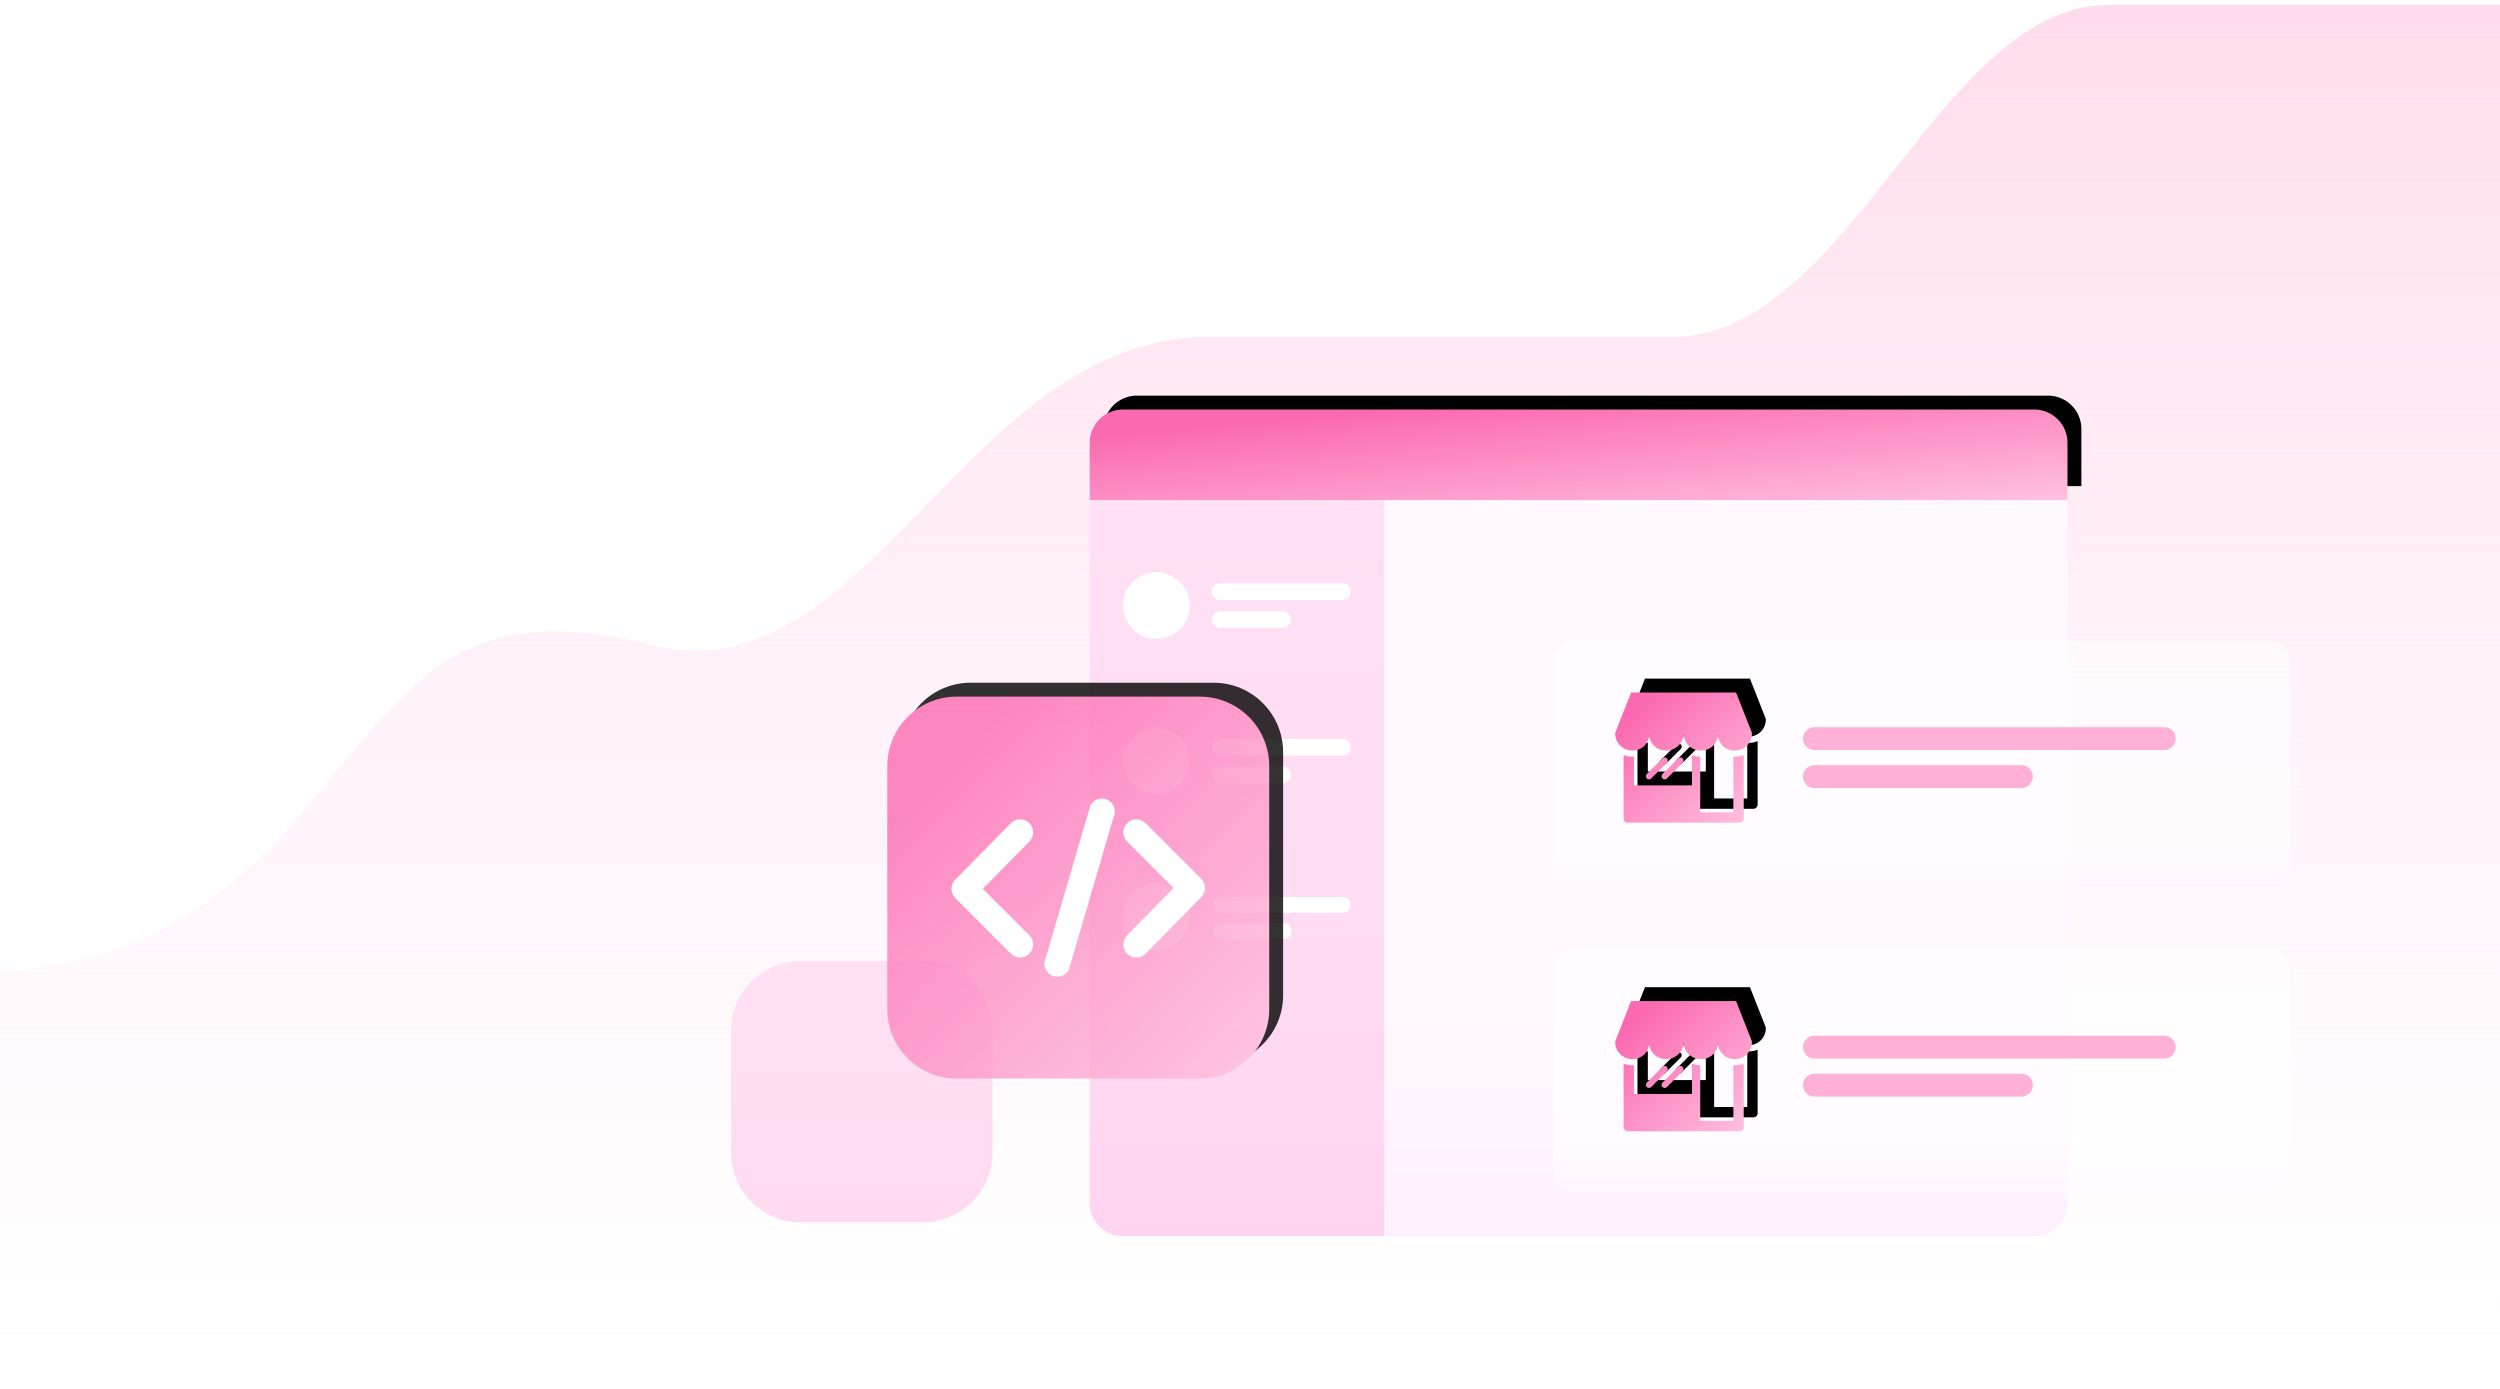 <svg
    xmlns="http://www.w3.org/2000/svg"
    xmlns:xlink="http://www.w3.org/1999/xlink" width="360" height="200">
    <defs>
        <linearGradient x1="50%" y1="100%" x2="50%" y2="3.061617e-15%" id="A">
            <stop stop-color="#FFEFF7" stop-opacity="0" offset="0%"/>
            <stop stop-color="#FFDCED" offset="100%"/>
        </linearGradient>
        <filter x="-53.2%" y="-55.8%" width="195.0%" height="196.7%" filterUnits="objectBoundingBox" id="B">
            <feOffset dx="-10" dy="2" in="SourceAlpha" result="A"/>
            <feGaussianBlur stdDeviation="14" in="A" result="B"/>
            <feColorMatrix values="0 0 0 0 0.988 0 0 0 0 0.569 0 0 0 0 0.776 0 0 0 0.2 0" type="matrix" in="B" result="C"/>
            <feMerge>
                <feMergeNode in="C"/>
                <feMergeNode in="SourceGraphic"/>
            </feMerge>
            <filter/></filter>
        <linearGradient x1="50%" y1="72.741%" x2="50%" y2="165.122%" id="C">
            <stop stop-color="#FFF8FE" offset="0%"/>
            <stop stop-color="#FADEFF" offset="100%"/>
        </linearGradient>
        <linearGradient x1="50%" y1="-34.84%" x2="50%" y2="100%" id="D">
            <stop stop-color="#FFD2ED" offset="0%"/>
            <stop stop-color="#FFBAE3" offset="100%"/>
        </linearGradient>
        <linearGradient x1="12.428%" y1="18.359%" x2="100%" y2="106.844%" id="E">
            <stop stop-color="#FB6AB1" offset="0%"/>
            <stop stop-color="#FFC5E1" offset="100%"/>
        </linearGradient>
        <path d="M4.8.565H136a4.8 4.8 0 0 1 4.8 4.8V13.6H0V5.365a4.8 4.8 0 0 1 4.8-4.8z" id="F"/>
        <filter x="-20.6%" y="-253.2%" width="144.0%" height="575.6%" filterUnits="objectBoundingBox" id="G">
            <feOffset dx="2" dy="-2" in="SourceAlpha" result="A"/>
            <feGaussianBlur stdDeviation="10" in="A" result="B"/>
            <feColorMatrix values="0 0 0 0 0.729 0 0 0 0 0.922 0 0 0 0 1 0 0 0 0.502 0" type="matrix" in="B"/>
            <filter/></filter>
        <filter x="-51.4%" y="-116.7%" width="176.6%" height="369.4%" filterUnits="objectBoundingBox" id="H">
            <feOffset dx="-9" dy="9" in="SourceAlpha" result="A"/>
            <feGaussianBlur stdDeviation="10.5" in="A" result="B"/>
            <feColorMatrix values="0 0 0 0 0.961 0 0 0 0 0.831 0 0 0 0 0.933 0 0 0 1 0" type="matrix" in="B" result="C"/>
            <feMerge>
                <feMergeNode in="C"/>
                <feMergeNode in="SourceGraphic"/>
            </feMerge>
            <filter/></filter>
        <linearGradient x1="50%" y1="84.035%" x2="50%" y2="165.122%" id="I">
            <stop stop-color="#fff" offset="0%"/>
            <stop stop-color="#FADEFF" offset="100%"/>
        </linearGradient>
        <path d="M7.804 8.814h-.116a2.36 2.36 0 0 1-2.36-2.359 2.36 2.36 0 0 1-2.36 2.359H2.88A2.45 2.45 0 0 1 .431 6.367c0-.067.013-.133.037-.195L2.715.462h15.119l2.247 5.709c.024.062.037.129.037.195a2.45 2.45 0 0 1-2.449 2.447h-.088a2.36 2.36 0 0 1-2.36-2.359 2.36 2.36 0 0 1-2.36 2.359h-.116a2.47 2.47 0 0 1-2.471-2.475 2.47 2.47 0 0 1-2.471 2.475zm4.87.894v8.006h4.773V9.706l.135.003h.088c.449 0 .877-.088 1.268-.249v9.149c0 .329-.267.597-.597.597H2.234c-.329 0-.597-.267-.597-.597V9.47c.384.154.804.238 1.243.238h.088l.16-.004v4.131h8.352V9.463c.37.15.772.236 1.193.245zm-7.06 3.13c-.175.175-.458.175-.633 0s-.175-.458 0-.633L7.24 9.946c.175-.175.458-.175.633 0s.175.458 0 .633l-2.259 2.259zm2.259 0c-.175.175-.458.175-.633 0s-.175-.458 0-.633l2.259-2.259c.175-.175.458-.175.633 0s.175.458 0 .633l-2.259 2.259z" id="J"/>
        <filter x="-147.3%" y="-176.1%" width="414.9%" height="430.8%" filterUnits="objectBoundingBox" id="K">
            <feOffset dx="2" dy="-2" in="SourceAlpha" result="A"/>
            <feGaussianBlur stdDeviation="10" in="A" result="B"/>
            <feColorMatrix values="0 0 0 0 0.729 0 0 0 0 0.922 0 0 0 0 1 0 0 0 0.502 0" type="matrix" in="B"/>
            <filter/></filter>
        <filter x="-51.4%" y="-116.7%" width="176.6%" height="369.4%" filterUnits="objectBoundingBox" id="L">
            <feOffset dx="-9" dy="9" in="SourceAlpha" result="A"/>
            <feGaussianBlur stdDeviation="10.5" in="A" result="B"/>
            <feColorMatrix values="0 0 0 0 0.961 0 0 0 0 0.831 0 0 0 0 0.933 0 0 0 1 0" type="matrix" in="B" result="C"/>
            <feMerge>
                <feMergeNode in="C"/>
                <feMergeNode in="SourceGraphic"/>
            </feMerge>
            <filter/></filter>
        <path d="M7.804 8.814h-.116a2.36 2.36 0 0 1-2.36-2.359 2.36 2.36 0 0 1-2.36 2.359H2.88A2.45 2.45 0 0 1 .431 6.367c0-.067.013-.133.037-.195L2.715.462h15.119l2.247 5.709c.024.062.037.129.037.195a2.45 2.45 0 0 1-2.449 2.447h-.088a2.36 2.36 0 0 1-2.36-2.359 2.36 2.36 0 0 1-2.36 2.359h-.116a2.47 2.47 0 0 1-2.471-2.475 2.47 2.47 0 0 1-2.471 2.475zm4.87.894v8.006h4.773V9.706l.135.003h.088c.449 0 .877-.088 1.268-.249v9.149c0 .329-.267.597-.597.597H2.234c-.329 0-.597-.267-.597-.597V9.47c.384.154.804.238 1.243.238h.088l.16-.004v4.131h8.352V9.463c.37.15.772.236 1.193.245zm-7.06 3.13c-.175.175-.458.175-.633 0s-.175-.458 0-.633L7.24 9.946c.175-.175.458-.175.633 0s.175.458 0 .633l-2.259 2.259zm2.259 0c-.175.175-.458.175-.633 0s-.175-.458 0-.633l2.259-2.259c.175-.175.458-.175.633 0s.175.458 0 .633l-2.259 2.259z" id="M"/>
        <filter x="-147.3%" y="-176.1%" width="414.9%" height="430.8%" filterUnits="objectBoundingBox" id="N">
            <feOffset dx="2" dy="-2" in="SourceAlpha" result="A"/>
            <feGaussianBlur stdDeviation="10" in="A" result="B"/>
            <feColorMatrix values="0 0 0 0 0.729 0 0 0 0 0.922 0 0 0 0 1 0 0 0 0.502 0" type="matrix" in="B"/>
            <filter/></filter>
        <path d="M32.991 55.23h35c5.523 0 10-4.477 10-10v-35c0-5.523-4.477-10-10-10h-35c-5.523 0-10 4.477-10 10v35c0 5.523 4.477 10 10 10z" id="O"/>
        <filter x="-52.7%" y="-60.0%" width="212.7%" height="212.7%" filterUnits="objectBoundingBox" id="P">
            <feOffset dx="2" dy="-2" in="SourceAlpha" result="A"/>
            <feGaussianBlur stdDeviation="10" in="A" result="B"/>
            <feColorMatrix values="0 0 0 0 0.992 0 0 0 0 0.588 0 0 0 0 0.784 0 0 0 0 0" type="matrix" in="B"/>
            <filter/></filter>
    </defs>
    <g transform="translate(0 -150)" fill="none" fill-rule="evenodd">
        <path d="M-2.762 289.84c17.002.085 31.456-6.443 43.362-19.585 17.859-19.712 22.937-34.94 53.583-27.326s45.045-44.403 79.78-44.403h66.804c25.518 0 38.523-47.807 62.816-47.807h57.1v200.47H-3.766l1.005-61.349z" fill="url(#A)"/>
        <g transform="translate(104 206)">
            <g transform="translate(62)">
                <g filter="url(#B)" transform="translate(.918 .407)">
                    <path d="M8 .565h128a4.8 4.8 0 0 1 4.8 4.8V114.8a4.8 4.8 0 0 1-4.8 4.8H4.8a4.8 4.8 0 0 1-4.8-4.8V8.565a8 8 0 0 1 8-8z" fill="url(#C)"/>
                    <path d="M5.6.565h36.824V119.6H4.8a4.8 4.8 0 0 1-4.8-4.8V6.165a5.6 5.6 0 0 1 5.6-5.6z" fill="url(#D)" opacity=".517"/>
                    <path d="M9.6 33.6a4.8 4.8 0 0 1 0-9.6 4.8 4.8 0 0 1 0 9.6zm9.2-8h17.6a1.2 1.2 0 1 1 0 2.4H18.8a1.2 1.2 0 1 1 0-2.4zm0 4h8.978a1.2 1.2 0 1 1 0 2.4H18.8a1.2 1.2 0 1 1 0-2.4zM9.6 55.998a4.8 4.8 0 1 1 0-9.6 4.8 4.8 0 1 1 0 9.6zm9.2-8h17.6a1.2 1.2 0 0 1 0 2.4H18.8a1.2 1.2 0 0 1 0-2.4zm0 4h8.978a1.2 1.2 0 0 1 0 2.4H18.8a1.2 1.2 0 0 1 0-2.4zm-9.2 26.4a4.8 4.8 0 1 1 0-9.6 4.8 4.8 0 1 1 0 9.6zm9.331-7.625H36.47a1.13 1.13 0 0 1 1.13 1.129 1.13 1.13 0 0 1-1.13 1.13H18.931a1.13 1.13 0 0 1-1.13-1.13 1.13 1.13 0 0 1 1.13-1.129zm0 3.766h9.004a1.13 1.13 0 0 1 1.13 1.129 1.13 1.13 0 0 1-1.13 1.13h-9.004a1.13 1.13 0 0 1-1.13-1.13 1.13 1.13 0 0 1 1.13-1.129z" fill="#fff"/>
                    <use filter="url(#G)" xlink:href="#F" fill="#000"/>
                    <use xlink:href="#F" fill="url(#E)"/>
                </g>
                <g transform="translate(66 27)">
                    <g filter="url(#H)" transform="translate(.398 .251)">
                        <path d="M3.268 0h100.123a3 3 0 0 1 3 3v29.05a3 3 0 0 1-3 3H3.268a3 3 0 0 1-3-3V3a3 3 0 0 1 3-3z" fill="url(#I)" opacity=".6"/>
                        <g transform="translate(8.762 7.01)">
                            <path d="M29.11 5.452h50.384c.907 0 1.643.736 1.643 1.643s-.736 1.643-1.643 1.643H29.11c-.907 0-1.643-.736-1.643-1.643s.736-1.643 1.643-1.643zm0 5.477h29.817c.907 0 1.643.736 1.643 1.643s-.736 1.643-1.643 1.643H29.11c-.907 0-1.643-.736-1.643-1.643s.736-1.643 1.643-1.643z" fill="#FEB0D6"/>
                            <use filter="url(#K)" xlink:href="#J" fill="#000"/>
                            <use xlink:href="#J" fill="url(#E)"/>
                        </g>
                    </g>
                    <g filter="url(#L)" transform="translate(.398 44.682)">
                        <path d="M3.268 0h100.123a3 3 0 0 1 3 3v29.05a3 3 0 0 1-3 3H3.268a3 3 0 0 1-3-3V3a3 3 0 0 1 3-3z" fill="url(#I)" opacity=".6"/>
                        <g transform="translate(8.762 7.01)">
                            <path d="M29.11 5.452h50.384c.907 0 1.643.736 1.643 1.643s-.736 1.643-1.643 1.643H29.11c-.907 0-1.643-.736-1.643-1.643s.736-1.643 1.643-1.643zm0 5.477h29.817c.907 0 1.643.736 1.643 1.643s-.736 1.643-1.643 1.643H29.11c-.907 0-1.643-.736-1.643-1.643s.736-1.643 1.643-1.643z" fill="#FEB0D6"/>
                            <use filter="url(#N)" xlink:href="#M" fill="#000"/>
                            <use xlink:href="#M" fill="url(#E)"/>
                        </g>
                    </g>
                </g>
            </g>
            <g transform="translate(.778 44.083)">
                <path d="M10.504 75.924h17.643c5.523 0 10-4.477 10-10V48.281c0-5.523-4.477-10-10-10H10.504c-5.523 0-10 4.477-10 10v17.643c0 5.523 4.477 10 10 10z" fill="url(#D)" opacity=".517"/>
                <g opacity=".8">
                    <use filter="url(#P)" xlink:href="#O" fill="#000"/>
                    <use xlink:href="#O" fill="url(#E)"/>
                </g>
                <path d="M55.552 17.652l-6.41 21.91c-.484.916-1.618 1.265-2.534.781s-1.265-1.618-.781-2.534l6.41-21.91c.484-.916 1.618-1.265 2.534-.781s1.265 1.618.781 2.534zm8.679 10.147l-6.698-6.698c-.732-.732-.732-1.919 0-2.652s1.919-.732 2.652 0l8.013 8.013c.728.728.733 1.907.01 2.641l-8.013 8.141c-.726.738-1.914.747-2.652.021s-.747-1.914-.021-2.652l6.708-6.815zm-27.481.107l6.698 6.698c.732.732.732 1.919 0 2.652s-1.919.732-2.652 0l-8.013-8.013c-.728-.728-.733-1.907-.01-2.641l8.013-8.141c.726-.738 1.914-.747 2.652-.021s.747 1.914.021 2.652l-6.708 6.815z" fill="#fff" fill-rule="nonzero"/>
            </g>
        </g>
    </g>
</svg>